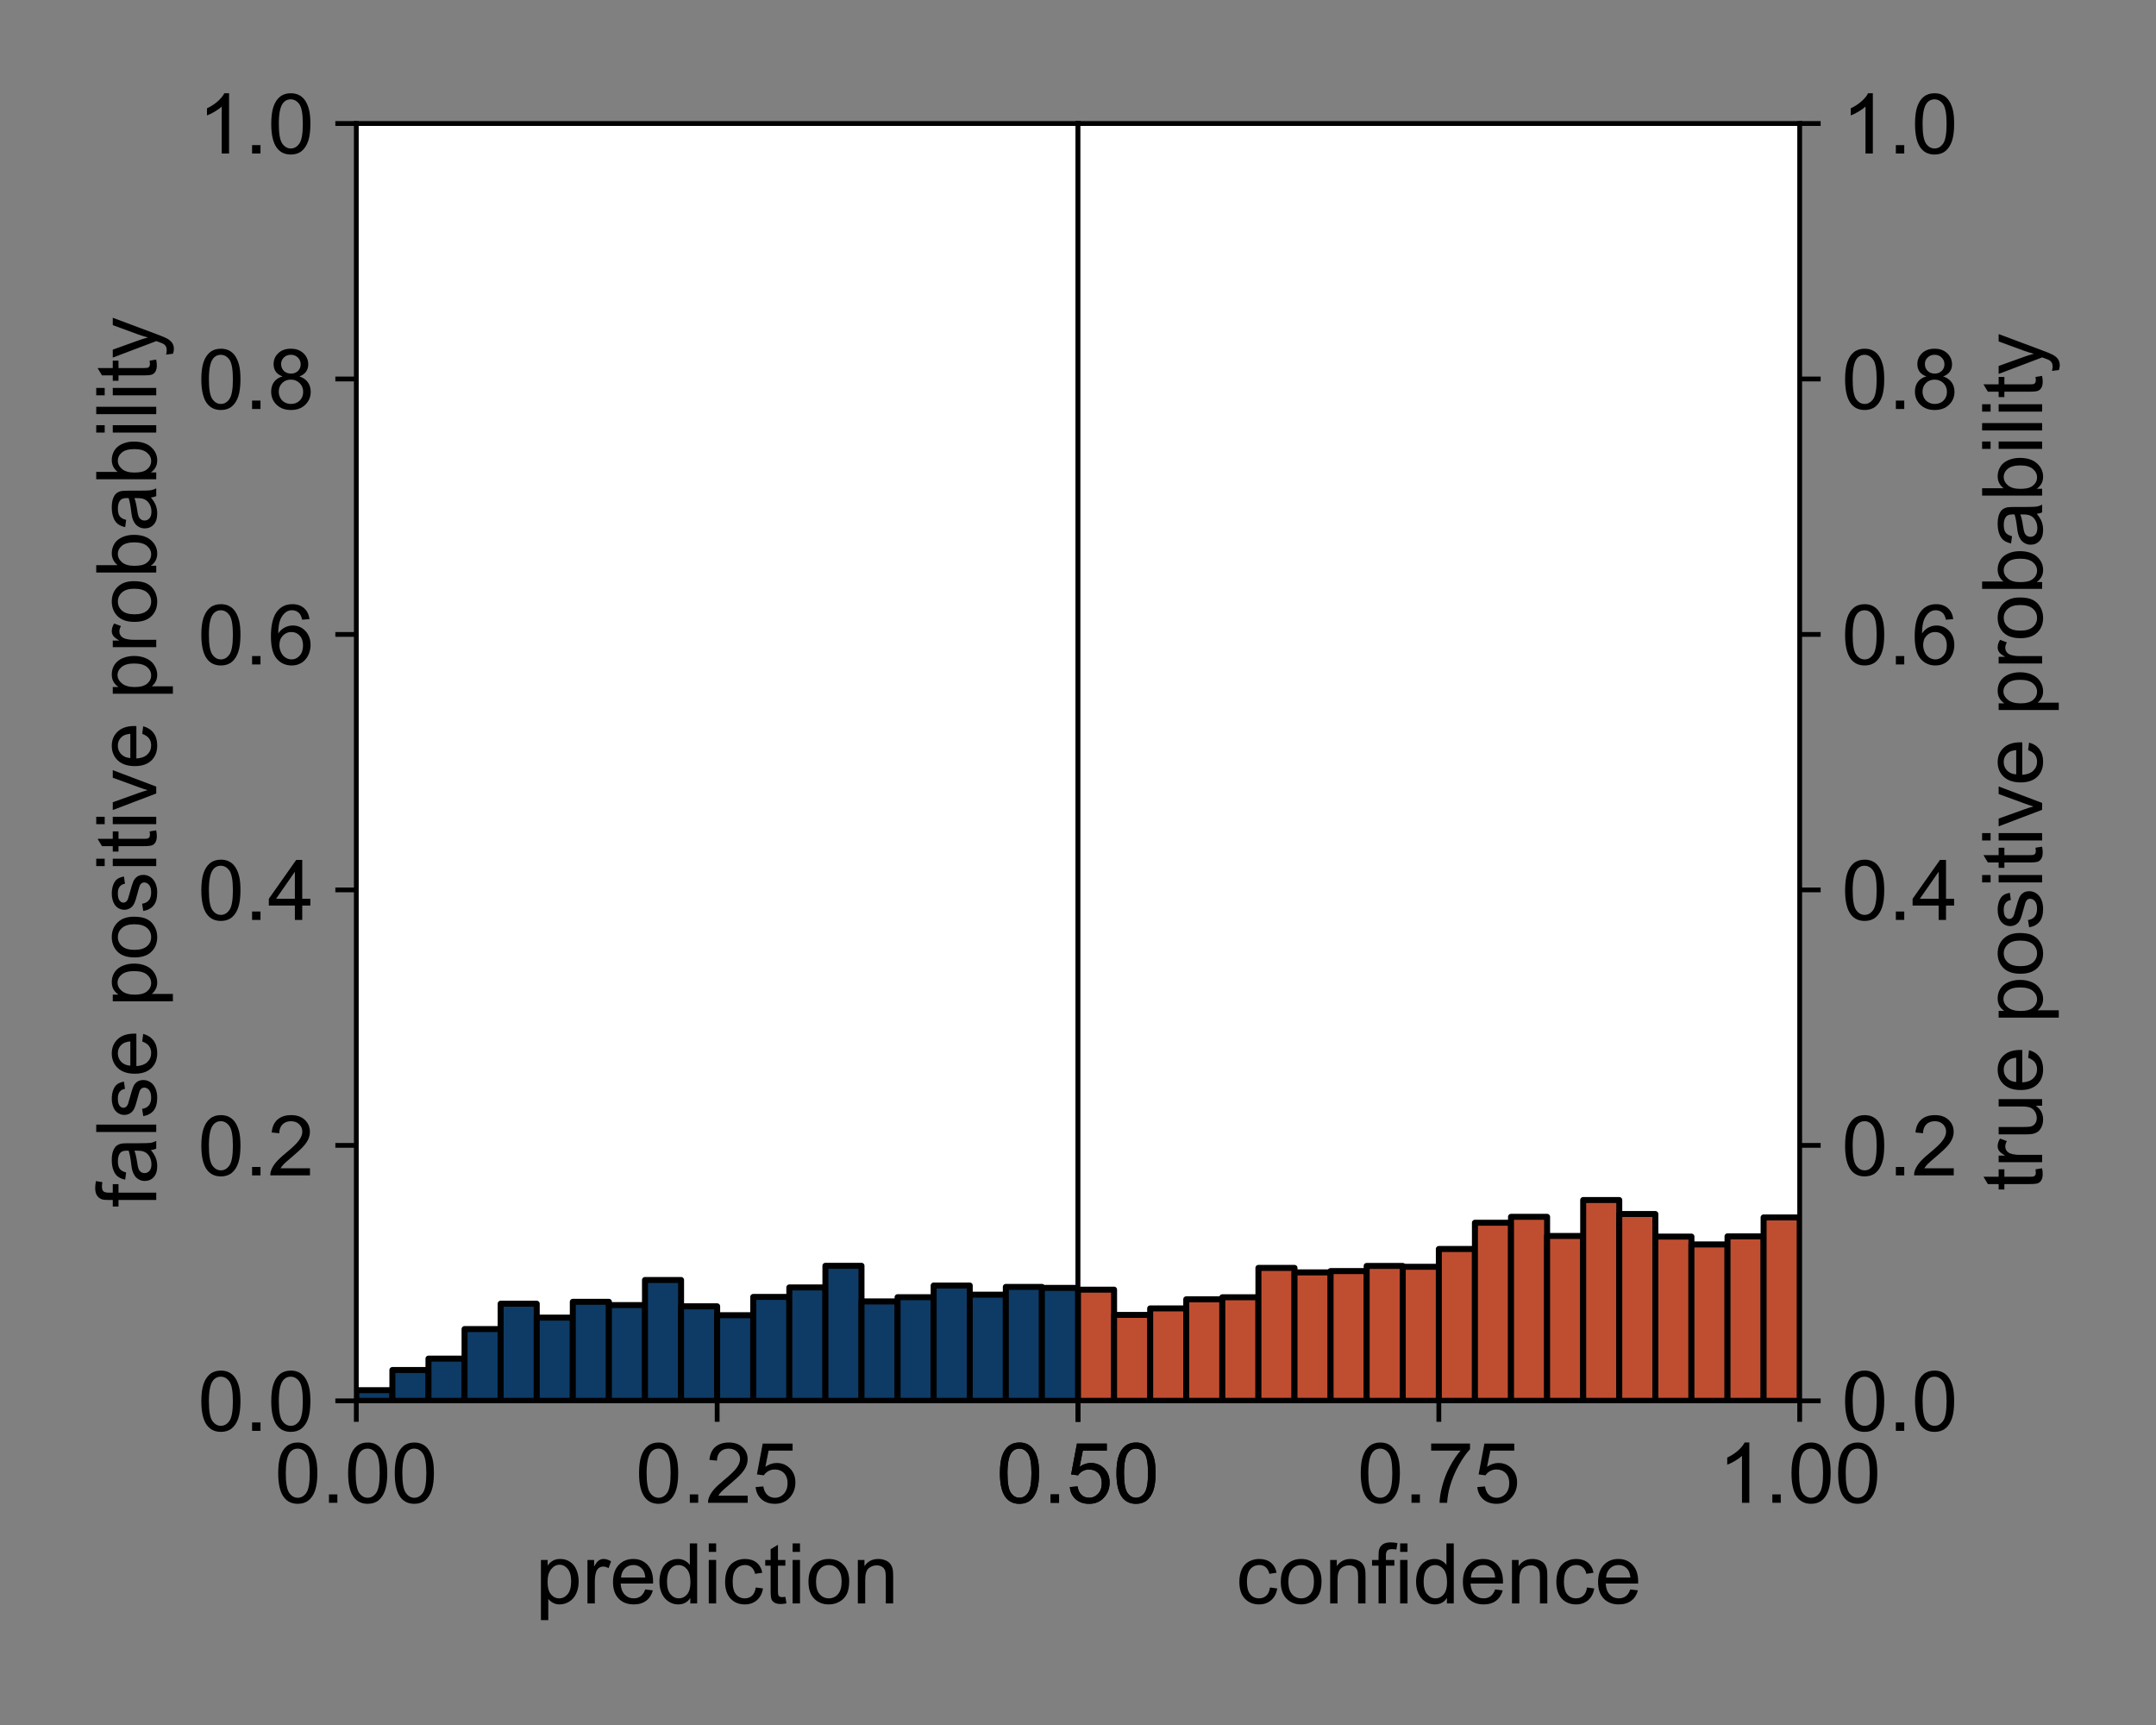 <?xml version="1.0" encoding="utf-8" standalone="no"?>
<!DOCTYPE svg PUBLIC "-//W3C//DTD SVG 1.1//EN"
  "http://www.w3.org/Graphics/SVG/1.1/DTD/svg11.dtd">
<!-- Created with matplotlib (https://matplotlib.org/) -->
<svg height="288pt" version="1.1" viewBox="0 0 360 288" width="360pt" xmlns="http://www.w3.org/2000/svg" xmlns:xlink="http://www.w3.org/1999/xlink">
 <rect x="0" y="0" width="360" height="288" fill="#808080" stroke="none"/>
 <defs>
  <style type="text/css">*{stroke-linecap:butt;stroke-linejoin:round;}</style>
 </defs>
 <g id="figure_1">
  <g id="patch_1">
   <path d="M 0 288 
L 360 288 
L 360 0 
L 0 0 
z
" style="fill:none;"/>
  </g>
  <g id="axes_1">
   <g id="patch_2">
    <path d="M 59.495 233.88 
L 180 233.88 
L 180 20.62 
L 59.495 20.62 
z
" style="fill:#ffffff;"/>
   </g>
   <g id="patch_3">
    <path clip-path="url(#p4dbd32be17)" d="M 59.495 233.88 
L 65.52 233.88 
L 65.52 232.1 
L 59.495 232.1 
z
" style="fill:#0d3b66;stroke:#000000;stroke-linejoin:miter;"/>
   </g>
   <g id="patch_4">
    <path clip-path="url(#p4dbd32be17)" d="M 65.52 233.88 
L 71.546 233.88 
L 71.546 228.734 
L 65.52 228.734 
z
" style="fill:#0d3b66;stroke:#000000;stroke-linejoin:miter;"/>
   </g>
   <g id="patch_5">
    <path clip-path="url(#p4dbd32be17)" d="M 71.545 233.88 
L 77.571 233.88 
L 77.571 226.83 
L 71.545 226.83 
z
" style="fill:#0d3b66;stroke:#000000;stroke-linejoin:miter;"/>
   </g>
   <g id="patch_6">
    <path clip-path="url(#p4dbd32be17)" d="M 77.571 233.88 
L 83.596 233.88 
L 83.596 221.897 
L 77.571 221.897 
z
" style="fill:#0d3b66;stroke:#000000;stroke-linejoin:miter;"/>
   </g>
   <g id="patch_7">
    <path clip-path="url(#p4dbd32be17)" d="M 83.596 233.88 
L 89.621 233.88 
L 89.621 217.663 
L 83.596 217.663 
z
" style="fill:#0d3b66;stroke:#000000;stroke-linejoin:miter;"/>
   </g>
   <g id="patch_8">
    <path clip-path="url(#p4dbd32be17)" d="M 89.621 233.88 
L 95.647 233.88 
L 95.647 219.982 
L 89.621 219.982 
z
" style="fill:#0d3b66;stroke:#000000;stroke-linejoin:miter;"/>
   </g>
   <g id="patch_9">
    <path clip-path="url(#p4dbd32be17)" d="M 95.646 233.88 
L 101.672 233.88 
L 101.672 217.344 
L 95.646 217.344 
z
" style="fill:#0d3b66;stroke:#000000;stroke-linejoin:miter;"/>
   </g>
   <g id="patch_10">
    <path clip-path="url(#p4dbd32be17)" d="M 101.672 233.88 
L 107.697 233.88 
L 107.697 217.893 
L 101.672 217.893 
z
" style="fill:#0d3b66;stroke:#000000;stroke-linejoin:miter;"/>
   </g>
   <g id="patch_11">
    <path clip-path="url(#p4dbd32be17)" d="M 107.697 233.88 
L 113.722 233.88 
L 113.722 213.702 
L 107.697 213.702 
z
" style="fill:#0d3b66;stroke:#000000;stroke-linejoin:miter;"/>
   </g>
   <g id="patch_12">
    <path clip-path="url(#p4dbd32be17)" d="M 113.722 233.88 
L 119.748 233.88 
L 119.748 218.097 
L 113.722 218.097 
z
" style="fill:#0d3b66;stroke:#000000;stroke-linejoin:miter;"/>
   </g>
   <g id="patch_13">
    <path clip-path="url(#p4dbd32be17)" d="M 119.747 233.88 
L 125.773 233.88 
L 125.773 219.585 
L 119.747 219.585 
z
" style="fill:#0d3b66;stroke:#000000;stroke-linejoin:miter;"/>
   </g>
   <g id="patch_14">
    <path clip-path="url(#p4dbd32be17)" d="M 125.773 233.88 
L 131.798 233.88 
L 131.798 216.531 
L 125.773 216.531 
z
" style="fill:#0d3b66;stroke:#000000;stroke-linejoin:miter;"/>
   </g>
   <g id="patch_15">
    <path clip-path="url(#p4dbd32be17)" d="M 131.798 233.88 
L 137.823 233.88 
L 137.823 214.944 
L 131.798 214.944 
z
" style="fill:#0d3b66;stroke:#000000;stroke-linejoin:miter;"/>
   </g>
   <g id="patch_16">
    <path clip-path="url(#p4dbd32be17)" d="M 137.823 233.88 
L 143.848 233.88 
L 143.848 211.333 
L 137.823 211.333 
z
" style="fill:#0d3b66;stroke:#000000;stroke-linejoin:miter;"/>
   </g>
   <g id="patch_17">
    <path clip-path="url(#p4dbd32be17)" d="M 143.849 233.88 
L 149.874 233.88 
L 149.874 217.282 
L 143.849 217.282 
z
" style="fill:#0d3b66;stroke:#000000;stroke-linejoin:miter;"/>
   </g>
   <g id="patch_18">
    <path clip-path="url(#p4dbd32be17)" d="M 149.874 233.88 
L 155.899 233.88 
L 155.899 216.575 
L 149.874 216.575 
z
" style="fill:#0d3b66;stroke:#000000;stroke-linejoin:miter;"/>
   </g>
   <g id="patch_19">
    <path clip-path="url(#p4dbd32be17)" d="M 155.899 233.88 
L 161.924 233.88 
L 161.924 214.624 
L 155.899 214.624 
z
" style="fill:#0d3b66;stroke:#000000;stroke-linejoin:miter;"/>
   </g>
   <g id="patch_20">
    <path clip-path="url(#p4dbd32be17)" d="M 161.924 233.88 
L 167.95 233.88 
L 167.95 216.151 
L 161.924 216.151 
z
" style="fill:#0d3b66;stroke:#000000;stroke-linejoin:miter;"/>
   </g>
   <g id="patch_21">
    <path clip-path="url(#p4dbd32be17)" d="M 167.949 233.88 
L 173.975 233.88 
L 173.975 214.857 
L 167.949 214.857 
z
" style="fill:#0d3b66;stroke:#000000;stroke-linejoin:miter;"/>
   </g>
   <g id="patch_22">
    <path clip-path="url(#p4dbd32be17)" d="M 173.975 233.88 
L 180 233.88 
L 180 215.02 
L 173.975 215.02 
z
" style="fill:#0d3b66;stroke:#000000;stroke-linejoin:miter;"/>
   </g>
   <g id="matplotlib.axis_1">
    <g id="xtick_1">
     <g id="line2d_1">
      <defs>
       <path d="M 0 0 
L 0 3.5 
" id="m09092dac69" style="stroke:#000000;stroke-width:0.8;"/>
      </defs>
      <g>
       <use style="stroke:#000000;stroke-width:0.8;" x="59.495" xlink:href="#m09092dac69" y="233.88"/>
      </g>
     </g>
     <g id="text_1">
      <!-- 0.00 -->
      <g transform="translate(45.872 250.901)scale(0.14 -0.14)">
       <defs>
        <path d="M 4.156 35.297 
Q 4.156 48 6.766 55.734 
Q 9.375 63.484 14.516 67.672 
Q 19.672 71.875 27.484 71.875 
Q 33.25 71.875 37.594 69.547 
Q 41.938 67.234 44.766 62.859 
Q 47.609 58.5 49.219 52.219 
Q 50.828 45.953 50.828 35.297 
Q 50.828 22.703 48.234 14.969 
Q 45.656 7.234 40.5 3 
Q 35.359 -1.219 27.484 -1.219 
Q 17.141 -1.219 11.234 6.203 
Q 4.156 15.141 4.156 35.297 
z
M 13.188 35.297 
Q 13.188 17.672 17.312 11.828 
Q 21.438 6 27.484 6 
Q 33.547 6 37.672 11.859 
Q 41.797 17.719 41.797 35.297 
Q 41.797 52.984 37.672 58.781 
Q 33.547 64.594 27.391 64.594 
Q 21.344 64.594 17.719 59.469 
Q 13.188 52.938 13.188 35.297 
z
" id="ArialMT-48"/>
        <path d="M 9.078 0 
L 9.078 10.016 
L 19.094 10.016 
L 19.094 0 
z
" id="ArialMT-46"/>
       </defs>
       <use xlink:href="#ArialMT-48"/>
       <use x="55.615" xlink:href="#ArialMT-46"/>
       <use x="83.398" xlink:href="#ArialMT-48"/>
       <use x="139.014" xlink:href="#ArialMT-48"/>
      </g>
     </g>
    </g>
    <g id="xtick_2">
     <g id="line2d_2">
      <g>
       <use style="stroke:#000000;stroke-width:0.8;" x="119.748" xlink:href="#m09092dac69" y="233.88"/>
      </g>
     </g>
     <g id="text_2">
      <!-- 0.25 -->
      <g transform="translate(106.125 250.901)scale(0.14 -0.14)">
       <defs>
        <path d="M 50.344 8.453 
L 50.344 0 
L 3.031 0 
Q 2.938 3.172 4.047 6.109 
Q 5.859 10.938 9.828 15.625 
Q 13.812 20.312 21.344 26.469 
Q 33.016 36.031 37.109 41.625 
Q 41.219 47.219 41.219 52.203 
Q 41.219 57.422 37.469 61 
Q 33.734 64.594 27.734 64.594 
Q 21.391 64.594 17.578 60.781 
Q 13.766 56.984 13.719 50.25 
L 4.688 51.172 
Q 5.609 61.281 11.656 66.578 
Q 17.719 71.875 27.938 71.875 
Q 38.234 71.875 44.234 66.156 
Q 50.25 60.453 50.25 52 
Q 50.25 47.703 48.484 43.547 
Q 46.734 39.406 42.656 34.812 
Q 38.578 30.219 29.109 22.219 
Q 21.188 15.578 18.938 13.203 
Q 16.703 10.844 15.234 8.453 
z
" id="ArialMT-50"/>
        <path d="M 4.156 18.75 
L 13.375 19.531 
Q 14.406 12.797 18.141 9.391 
Q 21.875 6 27.156 6 
Q 33.5 6 37.891 10.781 
Q 42.281 15.578 42.281 23.484 
Q 42.281 31 38.062 35.344 
Q 33.844 39.703 27 39.703 
Q 22.75 39.703 19.328 37.766 
Q 15.922 35.844 13.969 32.766 
L 5.719 33.844 
L 12.641 70.609 
L 48.25 70.609 
L 48.25 62.203 
L 19.672 62.203 
L 15.828 42.969 
Q 22.266 47.469 29.344 47.469 
Q 38.719 47.469 45.156 40.969 
Q 51.609 34.469 51.609 24.266 
Q 51.609 14.547 45.953 7.469 
Q 39.062 -1.219 27.156 -1.219 
Q 17.391 -1.219 11.203 4.25 
Q 5.031 9.719 4.156 18.75 
z
" id="ArialMT-53"/>
       </defs>
       <use xlink:href="#ArialMT-48"/>
       <use x="55.615" xlink:href="#ArialMT-46"/>
       <use x="83.398" xlink:href="#ArialMT-50"/>
       <use x="139.014" xlink:href="#ArialMT-53"/>
      </g>
     </g>
    </g>
    <g id="xtick_3">
     <g id="line2d_3">
      <g>
       <use style="stroke:#000000;stroke-width:0.8;" x="180" xlink:href="#m09092dac69" y="233.88"/>
      </g>
     </g>
     <g id="text_3">
      <!-- 0.50 -->
      <g transform="translate(166.377 250.901)scale(0.14 -0.14)">
       <use xlink:href="#ArialMT-48"/>
       <use x="55.615" xlink:href="#ArialMT-46"/>
       <use x="83.398" xlink:href="#ArialMT-53"/>
       <use x="139.014" xlink:href="#ArialMT-48"/>
      </g>
     </g>
    </g>
    <g id="text_4">
     <!-- prediction -->
     <g transform="translate(89.398 267.704)scale(0.14 -0.14)">
      <defs>
       <path d="M 6.594 -19.875 
L 6.594 51.859 
L 14.594 51.859 
L 14.594 45.125 
Q 17.438 49.078 21 51.047 
Q 24.562 53.031 29.641 53.031 
Q 36.281 53.031 41.359 49.609 
Q 46.438 46.188 49.016 39.953 
Q 51.609 33.734 51.609 26.312 
Q 51.609 18.359 48.75 11.984 
Q 45.906 5.609 40.453 2.219 
Q 35.016 -1.172 29 -1.172 
Q 24.609 -1.172 21.109 0.688 
Q 17.625 2.547 15.375 5.375 
L 15.375 -19.875 
z
M 14.547 25.641 
Q 14.547 15.625 18.594 10.844 
Q 22.656 6.062 28.422 6.062 
Q 34.281 6.062 38.453 11.016 
Q 42.625 15.969 42.625 26.375 
Q 42.625 36.281 38.547 41.203 
Q 34.469 46.141 28.812 46.141 
Q 23.188 46.141 18.859 40.891 
Q 14.547 35.641 14.547 25.641 
z
" id="ArialMT-112"/>
       <path d="M 6.5 0 
L 6.5 51.859 
L 14.406 51.859 
L 14.406 44 
Q 17.438 49.516 20 51.266 
Q 22.562 53.031 25.641 53.031 
Q 30.078 53.031 34.672 50.203 
L 31.641 42.047 
Q 28.422 43.953 25.203 43.953 
Q 22.312 43.953 20.016 42.219 
Q 17.719 40.484 16.75 37.406 
Q 15.281 32.719 15.281 27.156 
L 15.281 0 
z
" id="ArialMT-114"/>
       <path d="M 42.094 16.703 
L 51.172 15.578 
Q 49.031 7.625 43.219 3.219 
Q 37.406 -1.172 28.375 -1.172 
Q 17 -1.172 10.328 5.828 
Q 3.656 12.844 3.656 25.484 
Q 3.656 38.578 10.391 45.797 
Q 17.141 53.031 27.875 53.031 
Q 38.281 53.031 44.875 45.953 
Q 51.469 38.875 51.469 26.031 
Q 51.469 25.25 51.422 23.688 
L 12.75 23.688 
Q 13.234 15.141 17.578 10.594 
Q 21.922 6.062 28.422 6.062 
Q 33.25 6.062 36.672 8.594 
Q 40.094 11.141 42.094 16.703 
z
M 13.234 30.906 
L 42.188 30.906 
Q 41.609 37.453 38.875 40.719 
Q 34.672 45.797 27.984 45.797 
Q 21.922 45.797 17.797 41.75 
Q 13.672 37.703 13.234 30.906 
z
" id="ArialMT-101"/>
       <path d="M 40.234 0 
L 40.234 6.547 
Q 35.297 -1.172 25.734 -1.172 
Q 19.531 -1.172 14.328 2.25 
Q 9.125 5.672 6.266 11.797 
Q 3.422 17.922 3.422 25.875 
Q 3.422 33.641 6 39.969 
Q 8.594 46.297 13.766 49.656 
Q 18.953 53.031 25.344 53.031 
Q 30.031 53.031 33.688 51.047 
Q 37.359 49.078 39.656 45.906 
L 39.656 71.578 
L 48.391 71.578 
L 48.391 0 
z
M 12.453 25.875 
Q 12.453 15.922 16.641 10.984 
Q 20.844 6.062 26.562 6.062 
Q 32.328 6.062 36.344 10.766 
Q 40.375 15.484 40.375 25.141 
Q 40.375 35.797 36.266 40.766 
Q 32.172 45.75 26.172 45.75 
Q 20.312 45.75 16.375 40.969 
Q 12.453 36.188 12.453 25.875 
z
" id="ArialMT-100"/>
       <path d="M 6.641 61.469 
L 6.641 71.578 
L 15.438 71.578 
L 15.438 61.469 
z
M 6.641 0 
L 6.641 51.859 
L 15.438 51.859 
L 15.438 0 
z
" id="ArialMT-105"/>
       <path d="M 40.438 19 
L 49.078 17.875 
Q 47.656 8.938 41.812 3.875 
Q 35.984 -1.172 27.484 -1.172 
Q 16.844 -1.172 10.375 5.781 
Q 3.906 12.75 3.906 25.734 
Q 3.906 34.125 6.688 40.422 
Q 9.469 46.734 15.156 49.875 
Q 20.844 53.031 27.547 53.031 
Q 35.984 53.031 41.359 48.75 
Q 46.734 44.484 48.25 36.625 
L 39.703 35.297 
Q 38.484 40.531 35.375 43.156 
Q 32.281 45.797 27.875 45.797 
Q 21.234 45.797 17.078 41.031 
Q 12.938 36.281 12.938 25.984 
Q 12.938 15.531 16.938 10.797 
Q 20.953 6.062 27.391 6.062 
Q 32.562 6.062 36.031 9.234 
Q 39.5 12.406 40.438 19 
z
" id="ArialMT-99"/>
       <path d="M 25.781 7.859 
L 27.047 0.094 
Q 23.344 -0.688 20.406 -0.688 
Q 15.625 -0.688 12.984 0.828 
Q 10.359 2.344 9.281 4.812 
Q 8.203 7.281 8.203 15.188 
L 8.203 45.016 
L 1.766 45.016 
L 1.766 51.859 
L 8.203 51.859 
L 8.203 64.703 
L 16.938 69.969 
L 16.938 51.859 
L 25.781 51.859 
L 25.781 45.016 
L 16.938 45.016 
L 16.938 14.703 
Q 16.938 10.938 17.406 9.859 
Q 17.875 8.797 18.922 8.156 
Q 19.969 7.516 21.922 7.516 
Q 23.391 7.516 25.781 7.859 
z
" id="ArialMT-116"/>
       <path d="M 3.328 25.922 
Q 3.328 40.328 11.328 47.266 
Q 18.016 53.031 27.641 53.031 
Q 38.328 53.031 45.109 46.016 
Q 51.906 39.016 51.906 26.656 
Q 51.906 16.656 48.906 10.906 
Q 45.906 5.172 40.156 2 
Q 34.422 -1.172 27.641 -1.172 
Q 16.75 -1.172 10.031 5.812 
Q 3.328 12.797 3.328 25.922 
z
M 12.359 25.922 
Q 12.359 15.969 16.703 11.016 
Q 21.047 6.062 27.641 6.062 
Q 34.188 6.062 38.531 11.031 
Q 42.875 16.016 42.875 26.219 
Q 42.875 35.844 38.5 40.797 
Q 34.125 45.75 27.641 45.75 
Q 21.047 45.75 16.703 40.812 
Q 12.359 35.891 12.359 25.922 
z
" id="ArialMT-111"/>
       <path d="M 6.594 0 
L 6.594 51.859 
L 14.5 51.859 
L 14.5 44.484 
Q 20.219 53.031 31 53.031 
Q 35.688 53.031 39.625 51.344 
Q 43.562 49.656 45.516 46.922 
Q 47.469 44.188 48.25 40.438 
Q 48.734 37.984 48.734 31.891 
L 48.734 0 
L 39.938 0 
L 39.938 31.547 
Q 39.938 36.922 38.906 39.578 
Q 37.891 42.234 35.281 43.812 
Q 32.672 45.406 29.156 45.406 
Q 23.531 45.406 19.453 41.844 
Q 15.375 38.281 15.375 28.328 
L 15.375 0 
z
" id="ArialMT-110"/>
      </defs>
      <use xlink:href="#ArialMT-112"/>
      <use x="55.615" xlink:href="#ArialMT-114"/>
      <use x="88.916" xlink:href="#ArialMT-101"/>
      <use x="144.531" xlink:href="#ArialMT-100"/>
      <use x="200.146" xlink:href="#ArialMT-105"/>
      <use x="222.363" xlink:href="#ArialMT-99"/>
      <use x="272.363" xlink:href="#ArialMT-116"/>
      <use x="300.146" xlink:href="#ArialMT-105"/>
      <use x="322.363" xlink:href="#ArialMT-111"/>
      <use x="377.979" xlink:href="#ArialMT-110"/>
     </g>
    </g>
   </g>
   <g id="matplotlib.axis_2">
    <g id="ytick_1">
     <g id="line2d_4">
      <defs>
       <path d="M 0 0 
L -3.5 0 
" id="mc3939887a5" style="stroke:#000000;stroke-width:0.8;"/>
      </defs>
      <g>
       <use style="stroke:#000000;stroke-width:0.8;" x="59.495" xlink:href="#mc3939887a5" y="233.88"/>
      </g>
     </g>
     <g id="text_5">
      <!-- 0.0 -->
      <g transform="translate(33.035 238.89)scale(0.14 -0.14)">
       <use xlink:href="#ArialMT-48"/>
       <use x="55.615" xlink:href="#ArialMT-46"/>
       <use x="83.398" xlink:href="#ArialMT-48"/>
      </g>
     </g>
    </g>
    <g id="ytick_2">
     <g id="line2d_5">
      <g>
       <use style="stroke:#000000;stroke-width:0.8;" x="59.495" xlink:href="#mc3939887a5" y="191.228"/>
      </g>
     </g>
     <g id="text_6">
      <!-- 0.2 -->
      <g transform="translate(33.035 196.238)scale(0.14 -0.14)">
       <use xlink:href="#ArialMT-48"/>
       <use x="55.615" xlink:href="#ArialMT-46"/>
       <use x="83.398" xlink:href="#ArialMT-50"/>
      </g>
     </g>
    </g>
    <g id="ytick_3">
     <g id="line2d_6">
      <g>
       <use style="stroke:#000000;stroke-width:0.8;" x="59.495" xlink:href="#mc3939887a5" y="148.576"/>
      </g>
     </g>
     <g id="text_7">
      <!-- 0.4 -->
      <g transform="translate(33.035 153.586)scale(0.14 -0.14)">
       <defs>
        <path d="M 32.328 0 
L 32.328 17.141 
L 1.266 17.141 
L 1.266 25.203 
L 33.938 71.578 
L 41.109 71.578 
L 41.109 25.203 
L 50.781 25.203 
L 50.781 17.141 
L 41.109 17.141 
L 41.109 0 
z
M 32.328 25.203 
L 32.328 57.469 
L 9.906 25.203 
z
" id="ArialMT-52"/>
       </defs>
       <use xlink:href="#ArialMT-48"/>
       <use x="55.615" xlink:href="#ArialMT-46"/>
       <use x="83.398" xlink:href="#ArialMT-52"/>
      </g>
     </g>
    </g>
    <g id="ytick_4">
     <g id="line2d_7">
      <g>
       <use style="stroke:#000000;stroke-width:0.8;" x="59.495" xlink:href="#mc3939887a5" y="105.924"/>
      </g>
     </g>
     <g id="text_8">
      <!-- 0.6 -->
      <g transform="translate(33.035 110.934)scale(0.14 -0.14)">
       <defs>
        <path d="M 49.75 54.047 
L 41.016 53.375 
Q 39.844 58.547 37.703 60.891 
Q 34.125 64.656 28.906 64.656 
Q 24.703 64.656 21.531 62.312 
Q 17.391 59.281 14.984 53.469 
Q 12.594 47.656 12.5 36.922 
Q 15.672 41.75 20.266 44.094 
Q 24.859 46.438 29.891 46.438 
Q 38.672 46.438 44.844 39.969 
Q 51.031 33.5 51.031 23.25 
Q 51.031 16.5 48.125 10.719 
Q 45.219 4.938 40.141 1.859 
Q 35.062 -1.219 28.609 -1.219 
Q 17.625 -1.219 10.688 6.859 
Q 3.766 14.938 3.766 33.5 
Q 3.766 54.25 11.422 63.672 
Q 18.109 71.875 29.438 71.875 
Q 37.891 71.875 43.281 67.141 
Q 48.688 62.406 49.75 54.047 
z
M 13.875 23.188 
Q 13.875 18.656 15.797 14.5 
Q 17.719 10.359 21.188 8.172 
Q 24.656 6 28.469 6 
Q 34.031 6 38.031 10.484 
Q 42.047 14.984 42.047 22.703 
Q 42.047 30.125 38.078 34.391 
Q 34.125 38.672 28.125 38.672 
Q 22.172 38.672 18.016 34.391 
Q 13.875 30.125 13.875 23.188 
z
" id="ArialMT-54"/>
       </defs>
       <use xlink:href="#ArialMT-48"/>
       <use x="55.615" xlink:href="#ArialMT-46"/>
       <use x="83.398" xlink:href="#ArialMT-54"/>
      </g>
     </g>
    </g>
    <g id="ytick_5">
     <g id="line2d_8">
      <g>
       <use style="stroke:#000000;stroke-width:0.8;" x="59.495" xlink:href="#mc3939887a5" y="63.272"/>
      </g>
     </g>
     <g id="text_9">
      <!-- 0.8 -->
      <g transform="translate(33.035 68.282)scale(0.14 -0.14)">
       <defs>
        <path d="M 17.672 38.812 
Q 12.203 40.828 9.562 44.531 
Q 6.938 48.25 6.938 53.422 
Q 6.938 61.234 12.547 66.547 
Q 18.172 71.875 27.484 71.875 
Q 36.859 71.875 42.578 66.422 
Q 48.297 60.984 48.297 53.172 
Q 48.297 48.188 45.672 44.5 
Q 43.062 40.828 37.75 38.812 
Q 44.344 36.672 47.781 31.875 
Q 51.219 27.094 51.219 20.453 
Q 51.219 11.281 44.719 5.031 
Q 38.234 -1.219 27.641 -1.219 
Q 17.047 -1.219 10.547 5.047 
Q 4.047 11.328 4.047 20.703 
Q 4.047 27.688 7.594 32.391 
Q 11.141 37.109 17.672 38.812 
z
M 15.922 53.719 
Q 15.922 48.641 19.188 45.406 
Q 22.469 42.188 27.688 42.188 
Q 32.766 42.188 36.016 45.375 
Q 39.266 48.578 39.266 53.219 
Q 39.266 58.062 35.906 61.359 
Q 32.562 64.656 27.594 64.656 
Q 22.562 64.656 19.234 61.422 
Q 15.922 58.203 15.922 53.719 
z
M 13.094 20.656 
Q 13.094 16.891 14.875 13.375 
Q 16.656 9.859 20.172 7.922 
Q 23.688 6 27.734 6 
Q 34.031 6 38.125 10.047 
Q 42.234 14.109 42.234 20.359 
Q 42.234 26.703 38.016 30.859 
Q 33.797 35.016 27.438 35.016 
Q 21.234 35.016 17.156 30.906 
Q 13.094 26.812 13.094 20.656 
z
" id="ArialMT-56"/>
       </defs>
       <use xlink:href="#ArialMT-48"/>
       <use x="55.615" xlink:href="#ArialMT-46"/>
       <use x="83.398" xlink:href="#ArialMT-56"/>
      </g>
     </g>
    </g>
    <g id="ytick_6">
     <g id="line2d_9">
      <g>
       <use style="stroke:#000000;stroke-width:0.8;" x="59.495" xlink:href="#mc3939887a5" y="20.62"/>
      </g>
     </g>
     <g id="text_10">
      <!-- 1.0 -->
      <g transform="translate(33.035 25.63)scale(0.14 -0.14)">
       <defs>
        <path d="M 37.25 0 
L 28.469 0 
L 28.469 56 
Q 25.297 52.984 20.141 49.953 
Q 14.984 46.922 10.891 45.406 
L 10.891 53.906 
Q 18.266 57.375 23.781 62.297 
Q 29.297 67.234 31.594 71.875 
L 37.25 71.875 
z
" id="ArialMT-49"/>
       </defs>
       <use xlink:href="#ArialMT-49"/>
       <use x="55.615" xlink:href="#ArialMT-46"/>
       <use x="83.398" xlink:href="#ArialMT-48"/>
      </g>
     </g>
    </g>
    <g id="text_11">
     <!-- false positive probability -->
     <g transform="translate(26.088 201.563)rotate(-90)scale(0.14 -0.14)">
      <defs>
       <path d="M 8.688 0 
L 8.688 45.016 
L 0.922 45.016 
L 0.922 51.859 
L 8.688 51.859 
L 8.688 57.375 
Q 8.688 62.594 9.625 65.141 
Q 10.891 68.562 14.078 70.672 
Q 17.281 72.797 23.047 72.797 
Q 26.766 72.797 31.25 71.922 
L 29.938 64.266 
Q 27.203 64.75 24.75 64.75 
Q 20.75 64.75 19.094 63.031 
Q 17.438 61.328 17.438 56.641 
L 17.438 51.859 
L 27.547 51.859 
L 27.547 45.016 
L 17.438 45.016 
L 17.438 0 
z
" id="ArialMT-102"/>
       <path d="M 40.438 6.391 
Q 35.547 2.25 31.031 0.531 
Q 26.516 -1.172 21.344 -1.172 
Q 12.797 -1.172 8.203 3 
Q 3.609 7.172 3.609 13.672 
Q 3.609 17.484 5.344 20.625 
Q 7.078 23.781 9.891 25.688 
Q 12.703 27.594 16.219 28.562 
Q 18.797 29.25 24.031 29.891 
Q 34.672 31.156 39.703 32.906 
Q 39.75 34.719 39.75 35.203 
Q 39.75 40.578 37.25 42.781 
Q 33.891 45.75 27.25 45.75 
Q 21.047 45.75 18.094 43.578 
Q 15.141 41.406 13.719 35.891 
L 5.125 37.062 
Q 6.297 42.578 8.984 45.969 
Q 11.672 49.359 16.75 51.188 
Q 21.828 53.031 28.516 53.031 
Q 35.156 53.031 39.297 51.469 
Q 43.453 49.906 45.406 47.531 
Q 47.359 45.172 48.141 41.547 
Q 48.578 39.312 48.578 33.453 
L 48.578 21.734 
Q 48.578 9.469 49.141 6.219 
Q 49.703 2.984 51.375 0 
L 42.188 0 
Q 40.828 2.734 40.438 6.391 
z
M 39.703 26.031 
Q 34.906 24.078 25.344 22.703 
Q 19.922 21.922 17.672 20.938 
Q 15.438 19.969 14.203 18.094 
Q 12.984 16.219 12.984 13.922 
Q 12.984 10.406 15.641 8.062 
Q 18.312 5.719 23.438 5.719 
Q 28.516 5.719 32.469 7.938 
Q 36.422 10.156 38.281 14.016 
Q 39.703 17 39.703 22.797 
z
" id="ArialMT-97"/>
       <path d="M 6.391 0 
L 6.391 71.578 
L 15.188 71.578 
L 15.188 0 
z
" id="ArialMT-108"/>
       <path d="M 3.078 15.484 
L 11.766 16.844 
Q 12.5 11.625 15.844 8.844 
Q 19.188 6.062 25.203 6.062 
Q 31.25 6.062 34.172 8.516 
Q 37.109 10.984 37.109 14.312 
Q 37.109 17.281 34.516 19 
Q 32.719 20.172 25.531 21.969 
Q 15.875 24.422 12.141 26.203 
Q 8.406 27.984 6.469 31.125 
Q 4.547 34.281 4.547 38.094 
Q 4.547 41.547 6.125 44.5 
Q 7.719 47.469 10.453 49.422 
Q 12.5 50.922 16.031 51.969 
Q 19.578 53.031 23.641 53.031 
Q 29.734 53.031 34.344 51.266 
Q 38.969 49.516 41.156 46.5 
Q 43.359 43.5 44.188 38.484 
L 35.594 37.312 
Q 35.016 41.312 32.203 43.547 
Q 29.391 45.797 24.266 45.797 
Q 18.219 45.797 15.625 43.797 
Q 13.031 41.797 13.031 39.109 
Q 13.031 37.406 14.109 36.031 
Q 15.188 34.625 17.484 33.688 
Q 18.797 33.203 25.25 31.453 
Q 34.578 28.953 38.25 27.359 
Q 41.938 25.781 44.031 22.75 
Q 46.141 19.734 46.141 15.234 
Q 46.141 10.844 43.578 6.953 
Q 41.016 3.078 36.172 0.953 
Q 31.344 -1.172 25.25 -1.172 
Q 15.141 -1.172 9.844 3.031 
Q 4.547 7.234 3.078 15.484 
z
" id="ArialMT-115"/>
       <path id="ArialMT-32"/>
       <path d="M 21 0 
L 1.266 51.859 
L 10.547 51.859 
L 21.688 20.797 
Q 23.484 15.766 25 10.359 
Q 26.172 14.453 28.266 20.219 
L 39.797 51.859 
L 48.828 51.859 
L 29.203 0 
z
" id="ArialMT-118"/>
       <path d="M 14.703 0 
L 6.547 0 
L 6.547 71.578 
L 15.328 71.578 
L 15.328 46.047 
Q 20.906 53.031 29.547 53.031 
Q 34.328 53.031 38.594 51.094 
Q 42.875 49.172 45.625 45.672 
Q 48.391 42.188 49.953 37.25 
Q 51.516 32.328 51.516 26.703 
Q 51.516 13.375 44.922 6.094 
Q 38.328 -1.172 29.109 -1.172 
Q 19.922 -1.172 14.703 6.5 
z
M 14.594 26.312 
Q 14.594 17 17.141 12.844 
Q 21.297 6.062 28.375 6.062 
Q 34.125 6.062 38.328 11.062 
Q 42.531 16.062 42.531 25.984 
Q 42.531 36.141 38.5 40.969 
Q 34.469 45.797 28.766 45.797 
Q 23 45.797 18.797 40.797 
Q 14.594 35.797 14.594 26.312 
z
" id="ArialMT-98"/>
       <path d="M 6.203 -19.969 
L 5.219 -11.719 
Q 8.109 -12.5 10.25 -12.5 
Q 13.188 -12.5 14.938 -11.516 
Q 16.703 -10.547 17.828 -8.797 
Q 18.656 -7.469 20.516 -2.25 
Q 20.75 -1.516 21.297 -0.094 
L 1.609 51.859 
L 11.078 51.859 
L 21.875 21.828 
Q 23.969 16.109 25.641 9.812 
Q 27.156 15.875 29.25 21.625 
L 40.328 51.859 
L 49.125 51.859 
L 29.391 -0.875 
Q 26.219 -9.422 24.469 -12.641 
Q 22.125 -17 19.094 -19.016 
Q 16.062 -21.047 11.859 -21.047 
Q 9.328 -21.047 6.203 -19.969 
z
" id="ArialMT-121"/>
      </defs>
      <use xlink:href="#ArialMT-102"/>
      <use x="27.783" xlink:href="#ArialMT-97"/>
      <use x="83.398" xlink:href="#ArialMT-108"/>
      <use x="105.615" xlink:href="#ArialMT-115"/>
      <use x="155.615" xlink:href="#ArialMT-101"/>
      <use x="211.23" xlink:href="#ArialMT-32"/>
      <use x="239.014" xlink:href="#ArialMT-112"/>
      <use x="294.629" xlink:href="#ArialMT-111"/>
      <use x="350.244" xlink:href="#ArialMT-115"/>
      <use x="400.244" xlink:href="#ArialMT-105"/>
      <use x="422.461" xlink:href="#ArialMT-116"/>
      <use x="450.244" xlink:href="#ArialMT-105"/>
      <use x="472.461" xlink:href="#ArialMT-118"/>
      <use x="522.461" xlink:href="#ArialMT-101"/>
      <use x="578.076" xlink:href="#ArialMT-32"/>
      <use x="605.859" xlink:href="#ArialMT-112"/>
      <use x="661.475" xlink:href="#ArialMT-114"/>
      <use x="694.775" xlink:href="#ArialMT-111"/>
      <use x="750.391" xlink:href="#ArialMT-98"/>
      <use x="806.006" xlink:href="#ArialMT-97"/>
      <use x="861.621" xlink:href="#ArialMT-98"/>
      <use x="917.236" xlink:href="#ArialMT-105"/>
      <use x="939.453" xlink:href="#ArialMT-108"/>
      <use x="961.67" xlink:href="#ArialMT-105"/>
      <use x="983.887" xlink:href="#ArialMT-116"/>
      <use x="1011.67" xlink:href="#ArialMT-121"/>
     </g>
    </g>
   </g>
   <g id="patch_23">
    <path d="M 59.495 233.88 
L 59.495 20.62 
" style="fill:none;stroke:#000000;stroke-linecap:square;stroke-linejoin:miter;stroke-width:0.8;"/>
   </g>
   <g id="patch_24">
    <path d="M 180 233.88 
L 180 20.62 
" style="fill:none;stroke:#000000;stroke-linecap:square;stroke-linejoin:miter;stroke-width:0.8;"/>
   </g>
   <g id="patch_25">
    <path d="M 59.495 233.88 
L 180 233.88 
" style="fill:none;stroke:#000000;stroke-linecap:square;stroke-linejoin:miter;stroke-width:0.8;"/>
   </g>
   <g id="patch_26">
    <path d="M 59.495 20.62 
L 180 20.62 
" style="fill:none;stroke:#000000;stroke-linecap:square;stroke-linejoin:miter;stroke-width:0.8;"/>
   </g>
  </g>
  <g id="axes_2">
   <g id="patch_27">
    <path d="M 180 233.88 
L 300.505 233.88 
L 300.505 20.62 
L 180 20.62 
z
" style="fill:#ffffff;"/>
   </g>
   <g id="patch_28">
    <path clip-path="url(#p9e03ddb97e)" d="M 180 233.88 
L 186.025 233.88 
L 186.025 215.317 
L 180 215.317 
z
" style="fill:#bf4e30;stroke:#000000;stroke-linejoin:miter;"/>
   </g>
   <g id="patch_29">
    <path clip-path="url(#p9e03ddb97e)" d="M 186.025 233.88 
L 192.051 233.88 
L 192.051 219.531 
L 186.025 219.531 
z
" style="fill:#bf4e30;stroke:#000000;stroke-linejoin:miter;"/>
   </g>
   <g id="patch_30">
    <path clip-path="url(#p9e03ddb97e)" d="M 192.051 233.88 
L 198.076 233.88 
L 198.076 218.447 
L 192.051 218.447 
z
" style="fill:#bf4e30;stroke:#000000;stroke-linejoin:miter;"/>
   </g>
   <g id="patch_31">
    <path clip-path="url(#p9e03ddb97e)" d="M 198.076 233.88 
L 204.101 233.88 
L 204.101 216.926 
L 198.076 216.926 
z
" style="fill:#bf4e30;stroke:#000000;stroke-linejoin:miter;"/>
   </g>
   <g id="patch_32">
    <path clip-path="url(#p9e03ddb97e)" d="M 204.101 233.88 
L 210.126 233.88 
L 210.126 216.589 
L 204.101 216.589 
z
" style="fill:#bf4e30;stroke:#000000;stroke-linejoin:miter;"/>
   </g>
   <g id="patch_33">
    <path clip-path="url(#p9e03ddb97e)" d="M 210.126 233.88 
L 216.151 233.88 
L 216.151 211.684 
L 210.126 211.684 
z
" style="fill:#bf4e30;stroke:#000000;stroke-linejoin:miter;"/>
   </g>
   <g id="patch_34">
    <path clip-path="url(#p9e03ddb97e)" d="M 216.152 233.88 
L 222.177 233.88 
L 222.177 212.433 
L 216.152 212.433 
z
" style="fill:#bf4e30;stroke:#000000;stroke-linejoin:miter;"/>
   </g>
   <g id="patch_35">
    <path clip-path="url(#p9e03ddb97e)" d="M 222.177 233.88 
L 228.202 233.88 
L 228.202 212.212 
L 222.177 212.212 
z
" style="fill:#bf4e30;stroke:#000000;stroke-linejoin:miter;"/>
   </g>
   <g id="patch_36">
    <path clip-path="url(#p9e03ddb97e)" d="M 228.202 233.88 
L 234.227 233.88 
L 234.227 211.355 
L 228.202 211.355 
z
" style="fill:#bf4e30;stroke:#000000;stroke-linejoin:miter;"/>
   </g>
   <g id="patch_37">
    <path clip-path="url(#p9e03ddb97e)" d="M 234.227 233.88 
L 240.252 233.88 
L 240.252 211.501 
L 234.227 211.501 
z
" style="fill:#bf4e30;stroke:#000000;stroke-linejoin:miter;"/>
   </g>
   <g id="patch_38">
    <path clip-path="url(#p9e03ddb97e)" d="M 240.252 233.88 
L 246.278 233.88 
L 246.278 208.527 
L 240.252 208.527 
z
" style="fill:#bf4e30;stroke:#000000;stroke-linejoin:miter;"/>
   </g>
   <g id="patch_39">
    <path clip-path="url(#p9e03ddb97e)" d="M 246.278 233.88 
L 252.303 233.88 
L 252.303 204.143 
L 246.278 204.143 
z
" style="fill:#bf4e30;stroke:#000000;stroke-linejoin:miter;"/>
   </g>
   <g id="patch_40">
    <path clip-path="url(#p9e03ddb97e)" d="M 252.303 233.88 
L 258.328 233.88 
L 258.328 203.158 
L 252.303 203.158 
z
" style="fill:#bf4e30;stroke:#000000;stroke-linejoin:miter;"/>
   </g>
   <g id="patch_41">
    <path clip-path="url(#p9e03ddb97e)" d="M 258.328 233.88 
L 264.353 233.88 
L 264.353 206.348 
L 258.328 206.348 
z
" style="fill:#bf4e30;stroke:#000000;stroke-linejoin:miter;"/>
   </g>
   <g id="patch_42">
    <path clip-path="url(#p9e03ddb97e)" d="M 264.354 233.88 
L 270.379 233.88 
L 270.379 200.354 
L 264.354 200.354 
z
" style="fill:#bf4e30;stroke:#000000;stroke-linejoin:miter;"/>
   </g>
   <g id="patch_43">
    <path clip-path="url(#p9e03ddb97e)" d="M 270.379 233.88 
L 276.404 233.88 
L 276.404 202.688 
L 270.379 202.688 
z
" style="fill:#bf4e30;stroke:#000000;stroke-linejoin:miter;"/>
   </g>
   <g id="patch_44">
    <path clip-path="url(#p9e03ddb97e)" d="M 276.404 233.88 
L 282.429 233.88 
L 282.429 206.459 
L 276.404 206.459 
z
" style="fill:#bf4e30;stroke:#000000;stroke-linejoin:miter;"/>
   </g>
   <g id="patch_45">
    <path clip-path="url(#p9e03ddb97e)" d="M 282.429 233.88 
L 288.454 233.88 
L 288.454 207.767 
L 282.429 207.767 
z
" style="fill:#bf4e30;stroke:#000000;stroke-linejoin:miter;"/>
   </g>
   <g id="patch_46">
    <path clip-path="url(#p9e03ddb97e)" d="M 288.454 233.88 
L 294.48 233.88 
L 294.48 206.417 
L 288.454 206.417 
z
" style="fill:#bf4e30;stroke:#000000;stroke-linejoin:miter;"/>
   </g>
   <g id="patch_47">
    <path clip-path="url(#p9e03ddb97e)" d="M 294.48 233.88 
L 300.505 233.88 
L 300.505 203.258 
L 294.48 203.258 
z
" style="fill:#bf4e30;stroke:#000000;stroke-linejoin:miter;"/>
   </g>
   <g id="matplotlib.axis_3">
    <g id="xtick_4">
     <g id="line2d_10">
      <g>
       <use style="stroke:#000000;stroke-width:0.8;" x="180" xlink:href="#m09092dac69" y="233.88"/>
      </g>
     </g>
     <g id="text_12">
      <!-- 0.50 -->
      <g transform="translate(166.377 250.901)scale(0.14 -0.14)">
       <use xlink:href="#ArialMT-48"/>
       <use x="55.615" xlink:href="#ArialMT-46"/>
       <use x="83.398" xlink:href="#ArialMT-53"/>
       <use x="139.014" xlink:href="#ArialMT-48"/>
      </g>
     </g>
    </g>
    <g id="xtick_5">
     <g id="line2d_11">
      <g>
       <use style="stroke:#000000;stroke-width:0.8;" x="240.252" xlink:href="#m09092dac69" y="233.88"/>
      </g>
     </g>
     <g id="text_13">
      <!-- 0.75 -->
      <g transform="translate(226.63 250.901)scale(0.14 -0.14)">
       <defs>
        <path d="M 4.734 62.203 
L 4.734 70.656 
L 51.078 70.656 
L 51.078 63.812 
Q 44.234 56.547 37.516 44.484 
Q 30.812 32.422 27.156 19.672 
Q 24.516 10.688 23.781 0 
L 14.75 0 
Q 14.891 8.453 18.062 20.406 
Q 21.234 32.375 27.172 43.484 
Q 33.109 54.594 39.797 62.203 
z
" id="ArialMT-55"/>
       </defs>
       <use xlink:href="#ArialMT-48"/>
       <use x="55.615" xlink:href="#ArialMT-46"/>
       <use x="83.398" xlink:href="#ArialMT-55"/>
       <use x="139.014" xlink:href="#ArialMT-53"/>
      </g>
     </g>
    </g>
    <g id="xtick_6">
     <g id="line2d_12">
      <g>
       <use style="stroke:#000000;stroke-width:0.8;" x="300.505" xlink:href="#m09092dac69" y="233.88"/>
      </g>
     </g>
     <g id="text_14">
      <!-- 1.00 -->
      <g transform="translate(286.882 250.901)scale(0.14 -0.14)">
       <use xlink:href="#ArialMT-49"/>
       <use x="55.615" xlink:href="#ArialMT-46"/>
       <use x="83.398" xlink:href="#ArialMT-48"/>
       <use x="139.014" xlink:href="#ArialMT-48"/>
      </g>
     </g>
    </g>
    <g id="text_15">
     <!-- confidence -->
     <g transform="translate(206.397 267.704)scale(0.14 -0.14)">
      <use xlink:href="#ArialMT-99"/>
      <use x="50" xlink:href="#ArialMT-111"/>
      <use x="105.615" xlink:href="#ArialMT-110"/>
      <use x="161.23" xlink:href="#ArialMT-102"/>
      <use x="189.014" xlink:href="#ArialMT-105"/>
      <use x="211.23" xlink:href="#ArialMT-100"/>
      <use x="266.846" xlink:href="#ArialMT-101"/>
      <use x="322.461" xlink:href="#ArialMT-110"/>
      <use x="378.076" xlink:href="#ArialMT-99"/>
      <use x="428.076" xlink:href="#ArialMT-101"/>
     </g>
    </g>
   </g>
   <g id="matplotlib.axis_4">
    <g id="ytick_7">
     <g id="line2d_13">
      <defs>
       <path d="M 0 0 
L 3.5 0 
" id="ma68e985644" style="stroke:#000000;stroke-width:0.8;"/>
      </defs>
      <g>
       <use style="stroke:#000000;stroke-width:0.8;" x="300.505" xlink:href="#ma68e985644" y="233.88"/>
      </g>
     </g>
     <g id="text_16">
      <!-- 0.0 -->
      <g transform="translate(307.505 238.89)scale(0.14 -0.14)">
       <use xlink:href="#ArialMT-48"/>
       <use x="55.615" xlink:href="#ArialMT-46"/>
       <use x="83.398" xlink:href="#ArialMT-48"/>
      </g>
     </g>
    </g>
    <g id="ytick_8">
     <g id="line2d_14">
      <g>
       <use style="stroke:#000000;stroke-width:0.8;" x="300.505" xlink:href="#ma68e985644" y="191.228"/>
      </g>
     </g>
     <g id="text_17">
      <!-- 0.2 -->
      <g transform="translate(307.505 196.238)scale(0.14 -0.14)">
       <use xlink:href="#ArialMT-48"/>
       <use x="55.615" xlink:href="#ArialMT-46"/>
       <use x="83.398" xlink:href="#ArialMT-50"/>
      </g>
     </g>
    </g>
    <g id="ytick_9">
     <g id="line2d_15">
      <g>
       <use style="stroke:#000000;stroke-width:0.8;" x="300.505" xlink:href="#ma68e985644" y="148.576"/>
      </g>
     </g>
     <g id="text_18">
      <!-- 0.4 -->
      <g transform="translate(307.505 153.586)scale(0.14 -0.14)">
       <use xlink:href="#ArialMT-48"/>
       <use x="55.615" xlink:href="#ArialMT-46"/>
       <use x="83.398" xlink:href="#ArialMT-52"/>
      </g>
     </g>
    </g>
    <g id="ytick_10">
     <g id="line2d_16">
      <g>
       <use style="stroke:#000000;stroke-width:0.8;" x="300.505" xlink:href="#ma68e985644" y="105.924"/>
      </g>
     </g>
     <g id="text_19">
      <!-- 0.6 -->
      <g transform="translate(307.505 110.934)scale(0.14 -0.14)">
       <use xlink:href="#ArialMT-48"/>
       <use x="55.615" xlink:href="#ArialMT-46"/>
       <use x="83.398" xlink:href="#ArialMT-54"/>
      </g>
     </g>
    </g>
    <g id="ytick_11">
     <g id="line2d_17">
      <g>
       <use style="stroke:#000000;stroke-width:0.8;" x="300.505" xlink:href="#ma68e985644" y="63.272"/>
      </g>
     </g>
     <g id="text_20">
      <!-- 0.8 -->
      <g transform="translate(307.505 68.282)scale(0.14 -0.14)">
       <use xlink:href="#ArialMT-48"/>
       <use x="55.615" xlink:href="#ArialMT-46"/>
       <use x="83.398" xlink:href="#ArialMT-56"/>
      </g>
     </g>
    </g>
    <g id="ytick_12">
     <g id="line2d_18">
      <g>
       <use style="stroke:#000000;stroke-width:0.8;" x="300.505" xlink:href="#ma68e985644" y="20.62"/>
      </g>
     </g>
     <g id="text_21">
      <!-- 1.0 -->
      <g transform="translate(307.505 25.63)scale(0.14 -0.14)">
       <use xlink:href="#ArialMT-49"/>
       <use x="55.615" xlink:href="#ArialMT-46"/>
       <use x="83.398" xlink:href="#ArialMT-48"/>
      </g>
     </g>
    </g>
    <g id="text_22">
     <!-- true positive probability -->
     <g transform="translate(340.986 198.838)rotate(-90)scale(0.14 -0.14)">
      <defs>
       <path d="M 40.578 0 
L 40.578 7.625 
Q 34.516 -1.172 24.125 -1.172 
Q 19.531 -1.172 15.547 0.578 
Q 11.578 2.344 9.641 5 
Q 7.719 7.672 6.938 11.531 
Q 6.391 14.109 6.391 19.734 
L 6.391 51.859 
L 15.188 51.859 
L 15.188 23.094 
Q 15.188 16.219 15.719 13.812 
Q 16.547 10.359 19.234 8.375 
Q 21.922 6.391 25.875 6.391 
Q 29.828 6.391 33.297 8.422 
Q 36.766 10.453 38.203 13.938 
Q 39.656 17.438 39.656 24.078 
L 39.656 51.859 
L 48.438 51.859 
L 48.438 0 
z
" id="ArialMT-117"/>
      </defs>
      <use xlink:href="#ArialMT-116"/>
      <use x="27.783" xlink:href="#ArialMT-114"/>
      <use x="61.084" xlink:href="#ArialMT-117"/>
      <use x="116.699" xlink:href="#ArialMT-101"/>
      <use x="172.314" xlink:href="#ArialMT-32"/>
      <use x="200.098" xlink:href="#ArialMT-112"/>
      <use x="255.713" xlink:href="#ArialMT-111"/>
      <use x="311.328" xlink:href="#ArialMT-115"/>
      <use x="361.328" xlink:href="#ArialMT-105"/>
      <use x="383.545" xlink:href="#ArialMT-116"/>
      <use x="411.328" xlink:href="#ArialMT-105"/>
      <use x="433.545" xlink:href="#ArialMT-118"/>
      <use x="483.545" xlink:href="#ArialMT-101"/>
      <use x="539.16" xlink:href="#ArialMT-32"/>
      <use x="566.943" xlink:href="#ArialMT-112"/>
      <use x="622.559" xlink:href="#ArialMT-114"/>
      <use x="655.859" xlink:href="#ArialMT-111"/>
      <use x="711.475" xlink:href="#ArialMT-98"/>
      <use x="767.09" xlink:href="#ArialMT-97"/>
      <use x="822.705" xlink:href="#ArialMT-98"/>
      <use x="878.32" xlink:href="#ArialMT-105"/>
      <use x="900.537" xlink:href="#ArialMT-108"/>
      <use x="922.754" xlink:href="#ArialMT-105"/>
      <use x="944.971" xlink:href="#ArialMT-116"/>
      <use x="972.754" xlink:href="#ArialMT-121"/>
     </g>
    </g>
   </g>
   <g id="patch_48">
    <path d="M 180 233.88 
L 180 20.62 
" style="fill:none;stroke:#000000;stroke-linecap:square;stroke-linejoin:miter;stroke-width:0.8;"/>
   </g>
   <g id="patch_49">
    <path d="M 300.505 233.88 
L 300.505 20.62 
" style="fill:none;stroke:#000000;stroke-linecap:square;stroke-linejoin:miter;stroke-width:0.8;"/>
   </g>
   <g id="patch_50">
    <path d="M 180 233.88 
L 300.505 233.88 
" style="fill:none;stroke:#000000;stroke-linecap:square;stroke-linejoin:miter;stroke-width:0.8;"/>
   </g>
   <g id="patch_51">
    <path d="M 180 20.62 
L 300.505 20.62 
" style="fill:none;stroke:#000000;stroke-linecap:square;stroke-linejoin:miter;stroke-width:0.8;"/>
   </g>
  </g>
 </g>
 <defs>
  <clipPath id="p4dbd32be17">
   <rect height="213.26" width="120.505" x="59.495" y="20.62"/>
  </clipPath>
  <clipPath id="p9e03ddb97e">
   <rect height="213.26" width="120.505" x="180" y="20.62"/>
  </clipPath>
 </defs>
</svg>
